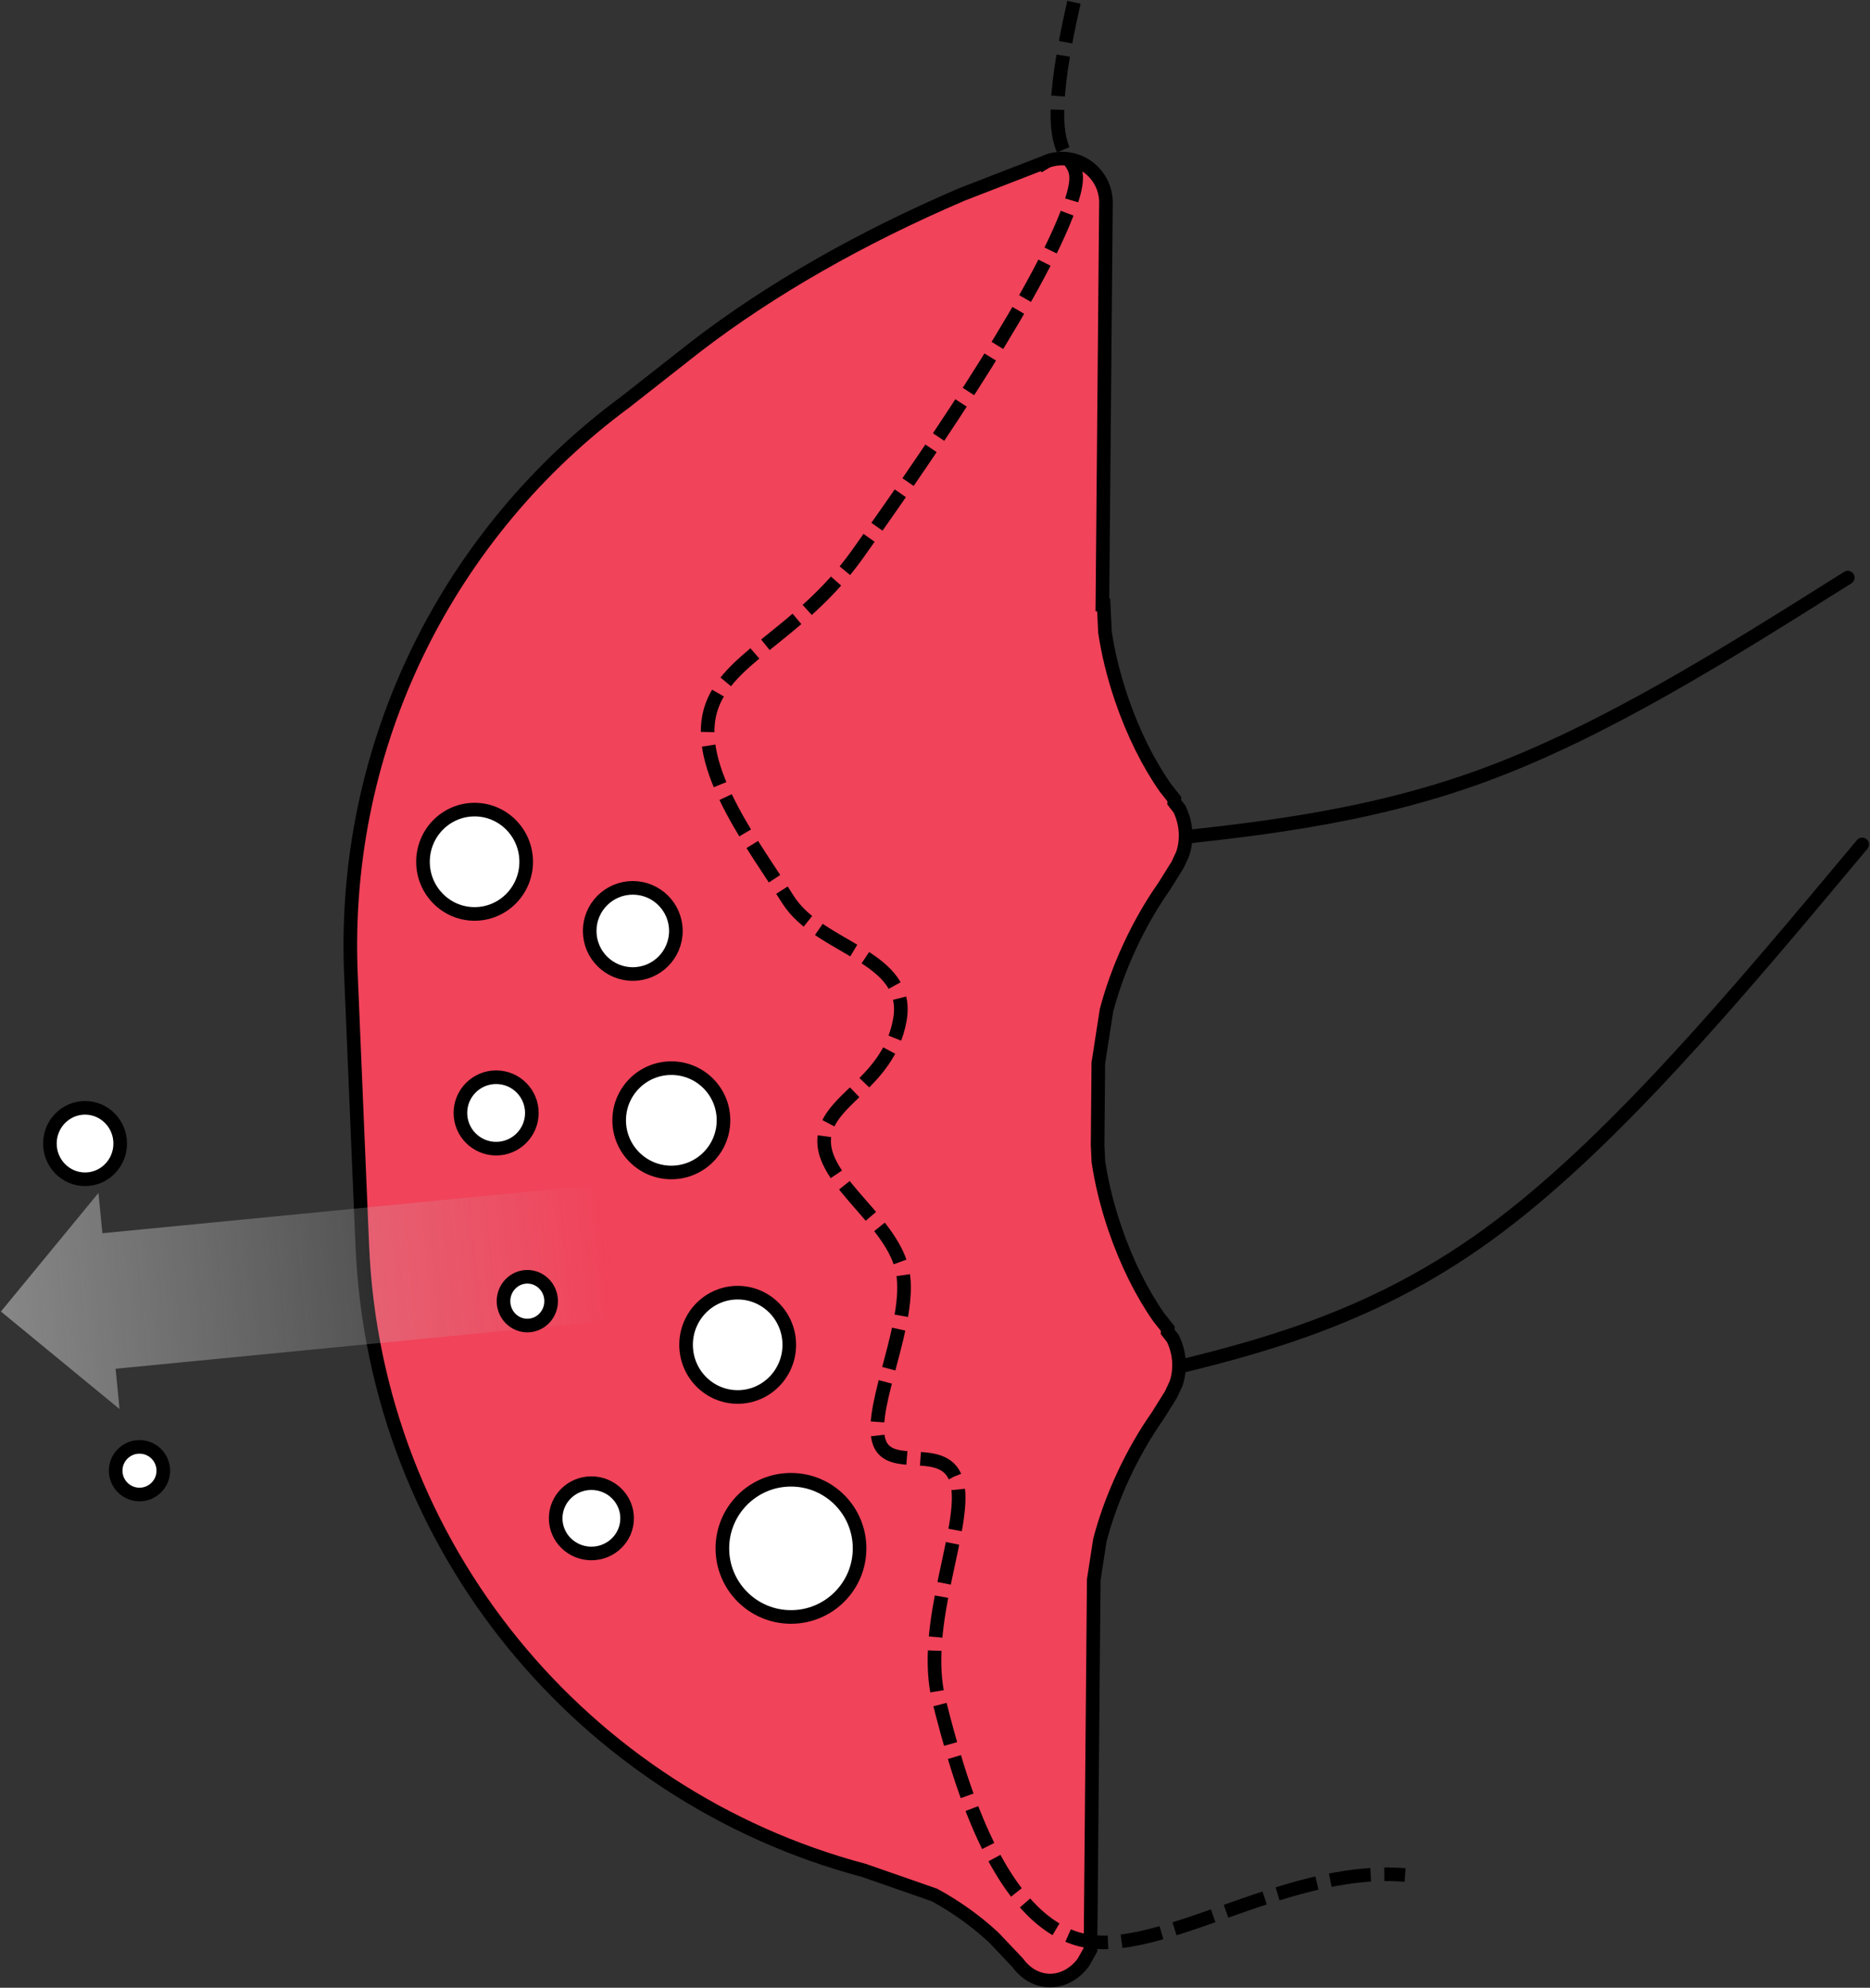 <svg width="1649" height="1753" viewBox="0 0 1649 1753" xmlns="http://www.w3.org/2000/svg" xmlns:xlink="http://www.w3.org/1999/xlink" overflow="hidden"><rect x="0" y="0" width="1649" height="1753" fill="#333333" stroke="none"/><defs><clipPath id="clip0"><rect x="-2303" y="-2848" width="1649" height="1753"/></clipPath><linearGradient x1="0" y1="95.788" x2="539.862" y2="95.788" gradientUnits="userSpaceOnUse" spreadMethod="reflect" id="fill1"><stop offset="0" stop-color="#BFBFBF" stop-opacity="0"/><stop offset="0.007" stop-color="#BFBFBF" stop-opacity="0.004"/><stop offset="0.013" stop-color="#BFBFBF" stop-opacity="0.008"/><stop offset="0.02" stop-color="#BFBFBF" stop-opacity="0.012"/><stop offset="0.026" stop-color="#BFBFBF" stop-opacity="0.016"/><stop offset="0.033" stop-color="#BFBFBF" stop-opacity="0.02"/><stop offset="0.039" stop-color="#BFBFBF" stop-opacity="0.024"/><stop offset="0.046" stop-color="#BFBFBF" stop-opacity="0.028"/><stop offset="0.053" stop-color="#BFBFBF" stop-opacity="0.032"/><stop offset="0.059" stop-color="#BFBFBF" stop-opacity="0.036"/><stop offset="0.066" stop-color="#BFBFBF" stop-opacity="0.039"/><stop offset="0.072" stop-color="#BFBFBF" stop-opacity="0.043"/><stop offset="0.079" stop-color="#BFBFBF" stop-opacity="0.047"/><stop offset="0.086" stop-color="#BFBFBF" stop-opacity="0.051"/><stop offset="0.092" stop-color="#BEBEBE" stop-opacity="0.055"/><stop offset="0.099" stop-color="#BFBFBF" stop-opacity="0.059"/><stop offset="0.105" stop-color="#BFBFBF" stop-opacity="0.063"/><stop offset="0.112" stop-color="#BFBFBF" stop-opacity="0.067"/><stop offset="0.118" stop-color="#BFBFBF" stop-opacity="0.071"/><stop offset="0.125" stop-color="#BFBFBF" stop-opacity="0.075"/><stop offset="0.132" stop-color="#BFBFBF" stop-opacity="0.079"/><stop offset="0.138" stop-color="#BEBEBE" stop-opacity="0.083"/><stop offset="0.145" stop-color="#BFBFBF" stop-opacity="0.087"/><stop offset="0.151" stop-color="#BFBFBF" stop-opacity="0.091"/><stop offset="0.158" stop-color="#BFBFBF" stop-opacity="0.095"/><stop offset="0.164" stop-color="#BFBFBF" stop-opacity="0.099"/><stop offset="0.171" stop-color="#BFBFBF" stop-opacity="0.103"/><stop offset="0.178" stop-color="#BFBFBF" stop-opacity="0.107"/><stop offset="0.184" stop-color="#BFBFBF" stop-opacity="0.111"/><stop offset="0.191" stop-color="#BFBFBF" stop-opacity="0.114"/><stop offset="0.197" stop-color="#BFBFBF" stop-opacity="0.118"/><stop offset="0.204" stop-color="#BFBFBF" stop-opacity="0.122"/><stop offset="0.211" stop-color="#BFBFBF" stop-opacity="0.126"/><stop offset="0.217" stop-color="#BFBFBF" stop-opacity="0.13"/><stop offset="0.224" stop-color="#BFBFBF" stop-opacity="0.134"/><stop offset="0.23" stop-color="#BFBFBF" stop-opacity="0.138"/><stop offset="0.237" stop-color="#BFBFBF" stop-opacity="0.142"/><stop offset="0.243" stop-color="#BFBFBF" stop-opacity="0.146"/><stop offset="0.25" stop-color="#BFBFBF" stop-opacity="0.15"/><stop offset="0.257" stop-color="#BFBFBF" stop-opacity="0.154"/><stop offset="0.263" stop-color="#BFBFBF" stop-opacity="0.158"/><stop offset="0.27" stop-color="#BFBFBF" stop-opacity="0.162"/><stop offset="0.276" stop-color="#BFBFBF" stop-opacity="0.166"/><stop offset="0.283" stop-color="#BEBEBE" stop-opacity="0.17"/><stop offset="0.289" stop-color="#BFBFBF" stop-opacity="0.174"/><stop offset="0.296" stop-color="#BFBFBF" stop-opacity="0.178"/><stop offset="0.303" stop-color="#BFBFBF" stop-opacity="0.182"/><stop offset="0.309" stop-color="#BFBFBF" stop-opacity="0.186"/><stop offset="0.316" stop-color="#BFBFBF" stop-opacity="0.189"/><stop offset="0.322" stop-color="#BFBFBF" stop-opacity="0.193"/><stop offset="0.329" stop-color="#BEBEBE" stop-opacity="0.197"/><stop offset="0.336" stop-color="#BFBFBF" stop-opacity="0.201"/><stop offset="0.342" stop-color="#BFBFBF" stop-opacity="0.205"/><stop offset="0.349" stop-color="#BFBFBF" stop-opacity="0.209"/><stop offset="0.355" stop-color="#BFBFBF" stop-opacity="0.213"/><stop offset="0.362" stop-color="#BFBFBF" stop-opacity="0.217"/><stop offset="0.368" stop-color="#BFBFBF" stop-opacity="0.221"/><stop offset="0.375" stop-color="#BFBFBF" stop-opacity="0.225"/><stop offset="0.382" stop-color="#BFBFBF" stop-opacity="0.229"/><stop offset="0.388" stop-color="#BFBFBF" stop-opacity="0.233"/><stop offset="0.395" stop-color="#BFBFBF" stop-opacity="0.237"/><stop offset="0.401" stop-color="#BFBFBF" stop-opacity="0.241"/><stop offset="0.408" stop-color="#BFBFBF" stop-opacity="0.245"/><stop offset="0.414" stop-color="#BFBFBF" stop-opacity="0.249"/><stop offset="0.421" stop-color="#BEBEBE" stop-opacity="0.253"/><stop offset="0.428" stop-color="#BFBFBF" stop-opacity="0.257"/><stop offset="0.434" stop-color="#BFBFBF" stop-opacity="0.261"/><stop offset="0.441" stop-color="#BEBEBE" stop-opacity="0.264"/><stop offset="0.447" stop-color="#BFBFBF" stop-opacity="0.268"/><stop offset="0.454" stop-color="#BFBFBF" stop-opacity="0.272"/><stop offset="0.461" stop-color="#BFBFBF" stop-opacity="0.276"/><stop offset="0.467" stop-color="#BFBFBF" stop-opacity="0.28"/><stop offset="0.474" stop-color="#BFBFBF" stop-opacity="0.284"/><stop offset="0.48" stop-color="#BFBFBF" stop-opacity="0.288"/><stop offset="0.487" stop-color="#BFBFBF" stop-opacity="0.292"/><stop offset="0.493" stop-color="#BFBFBF" stop-opacity="0.296"/><stop offset="0.5" stop-color="#BFBFBF" stop-opacity="0.3"/><stop offset="0.507" stop-color="#BFBFBF" stop-opacity="0.304"/><stop offset="0.513" stop-color="#BFBFBF" stop-opacity="0.308"/><stop offset="0.52" stop-color="#BFBFBF" stop-opacity="0.312"/><stop offset="0.526" stop-color="#BFBFBF" stop-opacity="0.316"/><stop offset="0.533" stop-color="#BFBFBF" stop-opacity="0.32"/><stop offset="0.539" stop-color="#BFBFBF" stop-opacity="0.324"/><stop offset="0.546" stop-color="#BFBFBF" stop-opacity="0.328"/><stop offset="0.553" stop-color="#BFBFBF" stop-opacity="0.332"/><stop offset="0.559" stop-color="#BFBFBF" stop-opacity="0.336"/><stop offset="0.566" stop-color="#BFBFBF" stop-opacity="0.339"/><stop offset="0.572" stop-color="#BFBFBF" stop-opacity="0.343"/><stop offset="0.579" stop-color="#BFBFBF" stop-opacity="0.347"/><stop offset="0.586" stop-color="#BFBFBF" stop-opacity="0.351"/><stop offset="0.592" stop-color="#BFBFBF" stop-opacity="0.355"/><stop offset="0.599" stop-color="#BFBFBF" stop-opacity="0.359"/><stop offset="0.605" stop-color="#BFBFBF" stop-opacity="0.363"/><stop offset="0.612" stop-color="#BFBFBF" stop-opacity="0.367"/><stop offset="0.618" stop-color="#BFBFBF" stop-opacity="0.371"/><stop offset="0.625" stop-color="#BFBFBF" stop-opacity="0.375"/><stop offset="0.632" stop-color="#BFBFBF" stop-opacity="0.379"/><stop offset="0.638" stop-color="#BFBFBF" stop-opacity="0.383"/><stop offset="0.645" stop-color="#BFBFBF" stop-opacity="0.387"/><stop offset="0.651" stop-color="#BFBFBF" stop-opacity="0.391"/><stop offset="0.658" stop-color="#BFBFBF" stop-opacity="0.395"/><stop offset="0.664" stop-color="#BFBFBF" stop-opacity="0.399"/><stop offset="0.671" stop-color="#BFBFBF" stop-opacity="0.403"/><stop offset="0.678" stop-color="#BFBFBF" stop-opacity="0.407"/><stop offset="0.684" stop-color="#BFBFBF" stop-opacity="0.411"/><stop offset="0.691" stop-color="#BFBFBF" stop-opacity="0.414"/><stop offset="0.697" stop-color="#BFBFBF" stop-opacity="0.418"/><stop offset="0.704" stop-color="#BFBFBF" stop-opacity="0.422"/><stop offset="0.711" stop-color="#BFBFBF" stop-opacity="0.426"/><stop offset="0.717" stop-color="#BFBFBF" stop-opacity="0.43"/><stop offset="0.724" stop-color="#BFBFBF" stop-opacity="0.434"/><stop offset="0.73" stop-color="#BFBFBF" stop-opacity="0.438"/><stop offset="0.737" stop-color="#BFBFBF" stop-opacity="0.442"/><stop offset="0.743" stop-color="#BFBFBF" stop-opacity="0.446"/><stop offset="0.75" stop-color="#BFBFBF" stop-opacity="0.45"/><stop offset="0.757" stop-color="#BFBFBF" stop-opacity="0.454"/><stop offset="0.763" stop-color="#BFBFBF" stop-opacity="0.458"/><stop offset="0.77" stop-color="#BFBFBF" stop-opacity="0.462"/><stop offset="0.776" stop-color="#BFBFBF" stop-opacity="0.466"/><stop offset="0.783" stop-color="#BFBFBF" stop-opacity="0.47"/><stop offset="0.789" stop-color="#BFBFBF" stop-opacity="0.474"/><stop offset="0.796" stop-color="#BFBFBF" stop-opacity="0.478"/><stop offset="0.803" stop-color="#BFBFBF" stop-opacity="0.482"/><stop offset="0.809" stop-color="#BFBFBF" stop-opacity="0.486"/><stop offset="0.816" stop-color="#BFBFBF" stop-opacity="0.489"/><stop offset="0.822" stop-color="#BFBFBF" stop-opacity="0.493"/><stop offset="0.829" stop-color="#BFBFBF" stop-opacity="0.497"/><stop offset="0.836" stop-color="#BFBFBF" stop-opacity="0.501"/><stop offset="0.842" stop-color="#BFBFBF" stop-opacity="0.505"/><stop offset="0.849" stop-color="#BFBFBF" stop-opacity="0.509"/><stop offset="0.855" stop-color="#BFBFBF" stop-opacity="0.513"/><stop offset="0.862" stop-color="#BFBFBF" stop-opacity="0.517"/><stop offset="0.868" stop-color="#BFBFBF" stop-opacity="0.521"/><stop offset="0.875" stop-color="#BFBFBF" stop-opacity="0.525"/><stop offset="0.882" stop-color="#BFBFBF" stop-opacity="0.529"/><stop offset="0.888" stop-color="#BFBFBF" stop-opacity="0.533"/><stop offset="0.895" stop-color="#BFBFBF" stop-opacity="0.537"/><stop offset="0.901" stop-color="#BFBFBF" stop-opacity="0.541"/><stop offset="0.908" stop-color="#BFBFBF" stop-opacity="0.545"/><stop offset="0.914" stop-color="#BFBFBF" stop-opacity="0.549"/><stop offset="0.921" stop-color="#BFBFBF" stop-opacity="0.553"/><stop offset="0.928" stop-color="#BFBFBF" stop-opacity="0.557"/><stop offset="0.934" stop-color="#BFBFBF" stop-opacity="0.561"/><stop offset="0.941" stop-color="#BFBFBF" stop-opacity="0.564"/><stop offset="0.947" stop-color="#BFBFBF" stop-opacity="0.568"/><stop offset="0.954" stop-color="#BFBFBF" stop-opacity="0.572"/><stop offset="0.961" stop-color="#BFBFBF" stop-opacity="0.576"/><stop offset="0.967" stop-color="#BFBFBF" stop-opacity="0.58"/><stop offset="0.974" stop-color="#BFBFBF" stop-opacity="0.584"/><stop offset="0.98" stop-color="#BFBFBF" stop-opacity="0.588"/><stop offset="0.987" stop-color="#BFBFBF" stop-opacity="0.592"/><stop offset="0.993" stop-color="#BFBFBF" stop-opacity="0.596"/><stop offset="1" stop-color="#BFBFBF" stop-opacity="0.6"/></linearGradient></defs><g clip-path="url(#clip0)" transform="translate(2303 2848)"><path d="M-1311.86-2104.47C-1206.59-2114.81-1101.33-2125.15-994.953-2164.18-888.576-2203.21-781.087-2270.92-673.597-2338.63" stroke="#000000" stroke-width="12" stroke-linecap="round" stroke-miterlimit="8" fill="none" fill-rule="evenodd"/><path d="M-1311.86-1631.22C-1205.84-1655.72-1099.82-1680.23-991.32-1758.91-882.825-1837.59-771.854-1970.45-660.883-2103.31" stroke="#000000" stroke-width="12" stroke-linecap="round" stroke-miterlimit="8" fill="none" fill-rule="evenodd"/><path d="M-1364.45-2708.11C-1343.05-2706.96-1326.63-2688.69-1327.77-2667.29L-1330.89-2314.56-1329.75-2314.5-1328.63-2290.59C-1325.84-2271.97-1321.03-2252.08-1314.14-2231.83-1303.81-2201.45-1290.25-2174.58-1275.52-2153.48L-1267.42-2143.2-1267.56-2140.51-1262.9-2134.52C-1259-2126.36-1257.08-2117.52-1257.57-2108.38-1257.81-2103.81-1258.65-2099.37-1260.01-2095.12L-1264.55-2085.33-1276.51-2066.17C-1287.36-2050.77-1297.63-2033.07-1306.64-2013.67-1315.65-1994.27-1322.54-1975.01-1327.31-1956.79L-1334.47-1910.51-1335.11-1838.26-1334.42-1823.57C-1331.63-1804.94-1326.83-1785.05-1319.93-1764.8-1309.6-1734.43-1296.04-1707.55-1281.31-1686.45L-1273.21-1676.18-1273.35-1673.48-1268.69-1667.49C-1264.79-1659.34-1262.87-1650.5-1263.36-1641.35-1263.6-1636.78-1264.44-1632.34-1265.81-1628.09L-1270.34-1618.3-1282.31-1599.14C-1293.16-1583.74-1303.42-1566.04-1312.43-1546.64-1321.44-1527.24-1328.34-1507.98-1333.1-1489.76L-1338.51-1454.82-1341.4-1128.52-1347.67-1117.32C-1355.39-1107-1366.59-1100.75-1378.71-1101.4-1389.48-1101.98-1398.94-1107.89-1405.54-1116.98L-1426.78-1139.4C-1442.23-1153.71-1459.65-1166.25-1478.86-1176.75L-1541.29-1198.52C-1786.84-1263.74-1972.32-1482.45-1983.53-1749.65L-1993.55-1988.58C-2002.18-2194.11-1905.64-2379.7-1751.74-2493.35L-1689.26-2542.41C-1623.9-2592.62-1544.69-2638-1454.72-2676.56L-1384.68-2703.7-1384.04-2703.26-1379.69-2705.87C-1374.95-2707.58-1369.79-2708.39-1364.45-2708.11Z" stroke="#000000" stroke-width="12" stroke-miterlimit="8" fill="#F1435A" fill-rule="evenodd"/><path d="M-1355.99-2846C-1398.68-2658.74-1331.01-2738.97-1362.83-2657.83-1394.66-2576.68-1494.46-2432.65-1546.94-2359.12-1599.41-2285.58-1667.45-2267.31-1677.68-2216.61-1687.91-2165.92-1636.32-2099.69-1608.31-2054.93-1580.29-2010.17-1498.91-2005.6-1509.58-1948.05-1520.26-1890.5-1576.73-1878.17-1576.29-1841.17-1575.84-1804.17-1514.92-1769.92-1506.92-1726.07-1498.91-1682.22-1536.27-1609.15-1528.26-1578.09-1520.26-1547.03-1467.78-1578.09-1458.89-1539.72-1449.99-1501.35-1491.8-1414.57-1474.9-1347.89-1458-1281.2-1425.98-1165.19-1357.5-1139.61-1289.02-1114.04-1174.28-1203.56-1064-1194.42" stroke="#000000" stroke-width="12" stroke-miterlimit="8" stroke-dasharray="36 12" fill="none" fill-rule="evenodd"/><path d="M-1757-1860C-1757-1885.41-1736.41-1906-1711-1906-1685.59-1906-1665-1885.41-1665-1860-1665-1834.59-1685.59-1814-1711-1814-1736.41-1814-1757-1834.59-1757-1860Z" stroke="#000000" stroke-width="12" stroke-miterlimit="8" fill="#FFFFFF" fill-rule="evenodd"/><path d="M-1698-1662C-1698-1687.41-1677.63-1708-1652.5-1708-1627.37-1708-1607-1687.41-1607-1662-1607-1636.59-1627.37-1616-1652.5-1616-1677.63-1616-1698-1636.59-1698-1662Z" stroke="#000000" stroke-width="12" stroke-miterlimit="8" fill="#FFFFFF" fill-rule="evenodd"/><path d="M-1897-1866.5C-1897-1883.9-1882.9-1898-1865.5-1898-1848.1-1898-1834-1883.9-1834-1866.5-1834-1849.1-1848.1-1835-1865.5-1835-1882.9-1835-1897-1849.1-1897-1866.5Z" stroke="#000000" stroke-width="12" stroke-miterlimit="8" fill="#FFFFFF" fill-rule="evenodd"/><path d="M-1783-2027C-1783-2047.99-1765.99-2065-1745-2065-1724.01-2065-1707-2047.99-1707-2027-1707-2006.01-1724.01-1989-1745-1989-1765.99-1989-1783-2006.01-1783-2027Z" stroke="#000000" stroke-width="12" stroke-miterlimit="8" fill="#FFFFFF" fill-rule="evenodd"/><path d="M-1930-2088C-1930-2113.41-1909.63-2134-1884.5-2134-1859.37-2134-1839-2113.41-1839-2088-1839-2062.59-1859.37-2042-1884.5-2042-1909.63-2042-1930-2062.59-1930-2088Z" stroke="#000000" stroke-width="12" stroke-miterlimit="8" fill="#FFFFFF" fill-rule="evenodd"/><path d="M-1813-1509C-1813-1526.12-1798.9-1540-1781.5-1540-1764.1-1540-1750-1526.12-1750-1509-1750-1491.88-1764.1-1478-1781.5-1478-1798.9-1478-1813-1491.88-1813-1509Z" stroke="#000000" stroke-width="12" stroke-miterlimit="8" fill="#FFFFFF" fill-rule="evenodd"/><path d="M-1666-1482.5C-1666-1515.91-1638.91-1543-1605.5-1543-1572.09-1543-1545-1515.91-1545-1482.5-1545-1449.09-1572.09-1422-1605.5-1422-1638.91-1422-1666-1449.09-1666-1482.5Z" stroke="#000000" stroke-width="12" stroke-miterlimit="8" fill="#FFFFFF" fill-rule="evenodd"/><path d="M-2201-1551C-2201-1562.6-2191.6-1572-2180-1572-2168.4-1572-2159-1562.6-2159-1551-2159-1539.4-2168.4-1530-2180-1530-2191.6-1530-2201-1539.4-2201-1551Z" stroke="#000000" stroke-width="12" stroke-miterlimit="8" fill="#FFFFFF" fill-rule="evenodd"/><path d="M-2259-1839.5C-2259-1856.9-2245.12-1871-2228-1871-2210.88-1871-2197-1856.9-2197-1839.5-2197-1822.1-2210.88-1808-2228-1808-2245.12-1808-2259-1822.1-2259-1839.5Z" stroke="#000000" stroke-width="12" stroke-miterlimit="8" fill="#FFFFFF" fill-rule="evenodd"/><path d="M0 35.734 444.074 35.734 444.074 0 539.862 95.788 444.074 191.577 444.074 155.843 0 155.843Z" fill="url(#fill1)" fill-rule="evenodd" transform="matrix(-0.995 0.097 0.097 0.995 -1774.31 -1839.04)"/><path d="M-1859-1700.5C-1859-1712.37-1849.6-1722-1838-1722-1826.4-1722-1817-1712.37-1817-1700.5-1817-1688.63-1826.4-1679-1838-1679-1849.6-1679-1859-1688.63-1859-1700.5Z" stroke="#000000" stroke-width="12" stroke-miterlimit="8" fill="#FFFFFF" fill-rule="evenodd"/></g></svg>
